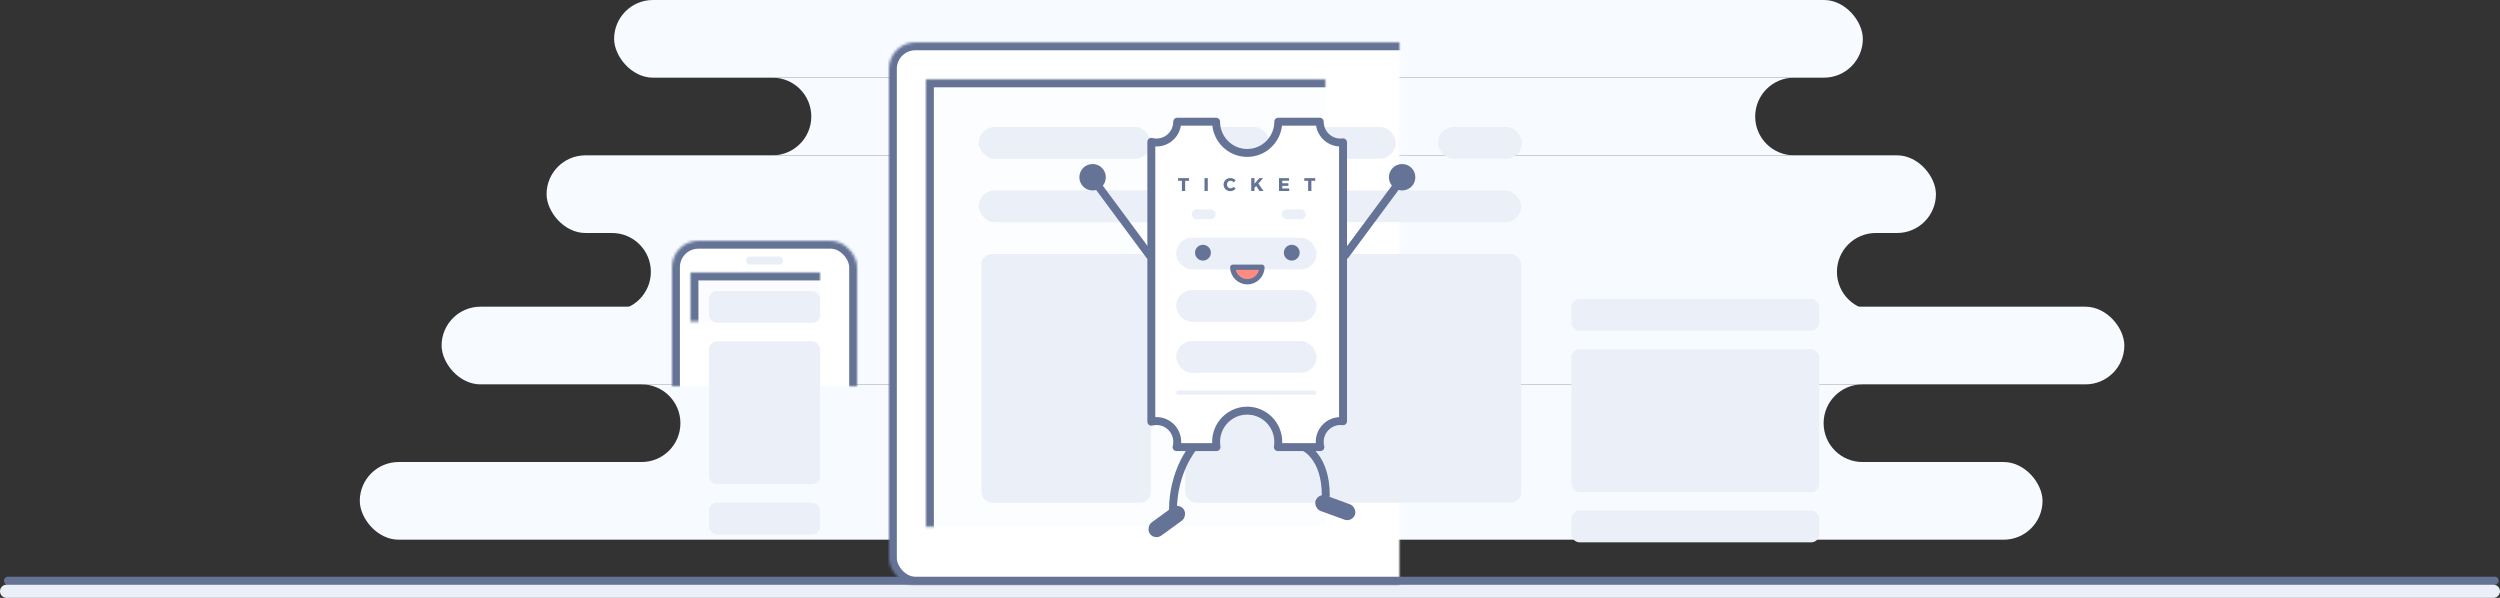 <?xml version="1.0" encoding="UTF-8"?>
<svg width="945px" height="226px" viewBox="0 0 945 226" version="1.1" xmlns="http://www.w3.org/2000/svg" xmlns:xlink="http://www.w3.org/1999/xlink">
    <rect x="0" y="0" width="945" height="226" fill="#333333" stroke="none"/>
    <!-- Generator: Sketch 40.3 (33839) - http://www.bohemiancoding.com/sketch -->
    <title>Group 27</title>
    <desc>Created with Sketch.</desc>
    <defs>
        <rect id="path-1" x="272" y="80" width="180" height="125" rx="10"></rect>
        <mask id="mask-2" maskContentUnits="userSpaceOnUse" maskUnits="objectBoundingBox" x="0" y="0" width="180" height="125" fill="white">
            <use xlink:href="#path-1"></use>
        </mask>
        <rect id="path-3" x="275" y="90" width="166" height="105.5"></rect>
        <mask id="mask-4" maskContentUnits="userSpaceOnUse" maskUnits="objectBoundingBox" x="0" y="0" width="166" height="105.5" fill="white">
            <use xlink:href="#path-3"></use>
        </mask>
        <rect id="path-5" x="0" y="75" width="70" height="130" rx="10"></rect>
        <mask id="mask-6" maskContentUnits="userSpaceOnUse" maskUnits="objectBoundingBox" x="0" y="0" width="70" height="130" fill="white">
            <use xlink:href="#path-5"></use>
        </mask>
        <rect id="path-7" x="7" y="87" width="56" height="105.5"></rect>
        <mask id="mask-8" maskContentUnits="userSpaceOnUse" maskUnits="objectBoundingBox" x="0" y="0" width="56" height="105.5" fill="white">
            <use xlink:href="#path-7"></use>
        </mask>
        <rect id="path-9" x="82" y="0" width="275" height="205" rx="10"></rect>
        <mask id="mask-10" maskContentUnits="userSpaceOnUse" maskUnits="objectBoundingBox" x="0" y="0" width="275" height="205" fill="white">
            <use xlink:href="#path-9"></use>
        </mask>
        <rect id="path-11" x="96" y="14" width="247" height="183.145"></rect>
        <mask id="mask-12" maskContentUnits="userSpaceOnUse" maskUnits="objectBoundingBox" x="0" y="0" width="247" height="183.145" fill="white">
            <use xlink:href="#path-11"></use>
        </mask>
        <rect id="path-13" x="56" y="186" width="326" height="19" rx="9.5"></rect>
        <mask id="mask-14" maskContentUnits="userSpaceOnUse" maskUnits="objectBoundingBox" x="0" y="0" width="326" height="19" fill="white">
            <use xlink:href="#path-13"></use>
        </mask>
        <rect id="path-15" x="183" y="186" width="73" height="11.855" rx="5.927"></rect>
        <mask id="mask-16" maskContentUnits="userSpaceOnUse" maskUnits="objectBoundingBox" x="0" y="0" width="73" height="11.855" fill="white">
            <use xlink:href="#path-15"></use>
        </mask>
    </defs>
    <g id="Page-1" stroke="none" stroke-width="1" fill="none" fill-rule="evenodd">
        <g id="Desktop-HD" transform="translate(-192, -374)">
            <g id="Group-27" transform="translate(192, 374)">
                <path d="M3,219.5 L943,219.5" id="Line" stroke="#657396" stroke-width="3" stroke-linecap="round" stroke-linejoin="round"></path>
                <path d="M2.5,226 L942.5,226 C943.881,226 945,224.881 945,223.5 C945,222.119 943.881,221 942.5,221 L2.5,221 C1.119,221 0,222.119 0,223.5 C0,224.881 1.119,226 2.5,226 L2.5,226 Z" id="Line" fill="#EBEFF8"></path>
                <g id="Group-25" transform="translate(136, 0)">
                    <g id="Group-10" fill="#F7FAFF">
                        <rect id="Rectangle-15" x="0" y="174.647" width="636.074" height="29.358" rx="14.679"></rect>
                        <rect id="Rectangle-15" x="30.926" y="115.932" width="636.074" height="29.358" rx="14.679"></rect>
                        <path d="M577.982,145.29 L93.621,145.29 L106.527,145.29 C114.629,145.29 121.197,151.86 121.197,159.969 C121.197,168.075 114.625,174.647 106.527,174.647 L93.621,174.647 L577.982,174.647 L568.008,174.647 C559.899,174.647 553.326,168.077 553.326,159.969 C553.326,151.862 559.903,145.29 568.008,145.29 L577.982,145.29 Z" id="Combined-Shape"></path>
                        <rect id="Rectangle-15" x="70.604" y="58.715" width="525.177" height="29.358" rx="14.679"></rect>
                        <rect id="Rectangle-15" x="96.138" y="0" width="472.016" height="29.358" rx="14.679"></rect>
                        <path d="M547.819,29.358 L147.897,29.358 L155.993,29.358 C164.099,29.358 170.671,35.928 170.671,44.036 C170.671,52.143 164.095,58.715 155.993,58.715 L147.897,58.715 L547.819,58.715 L542.14,58.715 C534.032,58.715 527.46,52.145 527.46,44.036 C527.46,35.929 534.037,29.358 542.14,29.358 L547.819,29.358 Z" id="Combined-Shape"></path>
                        <path d="M583.946,88.073 L81.406,88.073 L95.346,88.073 C103.453,88.073 110.025,94.643 110.025,102.751 C110.025,110.858 103.463,117.43 95.346,117.43 L81.406,117.43 L583.946,117.43 L573.042,117.43 C564.934,117.43 558.362,110.86 558.362,102.751 C558.362,94.644 564.933,88.073 573.042,88.073 L583.946,88.073 Z" id="Combined-Shape"></path>
                    </g>
                    <g id="Group-19" transform="translate(118, 16)">
                        <use id="Rectangle-7" stroke="#657396" mask="url(#mask-2)" stroke-width="6" fill="#FFFFFF" xlink:href="#path-1"></use>
                        <use id="Rectangle-7" stroke="#657396" mask="url(#mask-4)" stroke-width="6" fill="#FBFCFF" xlink:href="#path-3"></use>
                        <rect id="Rectangle-15" fill="#EBEFF8" x="340" y="97" width="93.65" height="12" rx="3"></rect>
                        <rect id="Rectangle-15" fill="#EBEFF8" x="340" y="116" width="93.65" height="54" rx="3"></rect>
                        <rect id="Rectangle-15" fill="#EBEFF8" x="340" y="177" width="93.65" height="12" rx="3"></rect>
                        <use id="Rectangle-7" stroke="#657396" mask="url(#mask-6)" stroke-width="6" fill="#FFFFFF" xlink:href="#path-5"></use>
                        <use id="Rectangle-7" stroke="#657396" mask="url(#mask-8)" stroke-width="6" fill="#FBFCFF" xlink:href="#path-7"></use>
                        <use id="Rectangle-7" stroke="#657396" mask="url(#mask-10)" stroke-width="6" fill="#FFFFFF" xlink:href="#path-9"></use>
                        <use id="Rectangle-7" stroke="#657396" mask="url(#mask-12)" stroke-width="6" fill="#FBFDFF" xlink:href="#path-11"></use>
                        <rect id="Rectangle-15" fill="#EBEFF8" x="116" y="32" width="65" height="12" rx="6"></rect>
                        <rect id="Rectangle-15" fill="#EBEFF8" x="14" y="94" width="42" height="12" rx="3"></rect>
                        <rect id="Rectangle-15" fill="#EBEFF8" x="14" y="113" width="42" height="54" rx="3"></rect>
                        <rect id="Rectangle-15" fill="#EBEFF8" x="14" y="174" width="42" height="12" rx="3"></rect>
                        <rect id="Rectangle-15" fill="#EBEFF8" x="116" y="56" width="205" height="12" rx="6"></rect>
                        <rect id="Rectangle-15" fill="#EBEFF8" x="117" y="80" width="64" height="94" rx="4"></rect>
                        <rect id="Rectangle-15" fill="#EBEFF8" x="194" y="80" width="127" height="94" rx="4"></rect>
                        <rect id="Rectangle-15" fill="#EBEFF8" x="194.25" y="32" width="31.682" height="12" rx="6"></rect>
                        <rect id="Rectangle-15" fill="#EBEFF8" x="241.909" y="32" width="31.682" height="12" rx="6"></rect>
                        <rect id="Rectangle-15" fill="#EBEFF8" x="289.568" y="32" width="31.682" height="12" rx="6"></rect>
                        <use id="Rectangle-7" stroke="#657396" mask="url(#mask-14)" stroke-width="6" stroke-linecap="round" stroke-linejoin="round" fill="#FFFFFF" xlink:href="#path-13"></use>
                        <use id="Rectangle-7" stroke="#657396" mask="url(#mask-16)" stroke-width="6" fill="#FFFFFF" xlink:href="#path-15"></use>
                        <path d="M29.5,82.5 L40.5,82.5" id="Line" stroke="#EAEEF7" stroke-width="3" stroke-linecap="round"></path>
                    </g>
                    <g id="Group-18" transform="translate(272, 46)">
                        <path d="M42.906,123.289 C42.906,123.289 35.387,132.244 35.387,146.914" id="Path-111" stroke="#657396" stroke-width="3" stroke-linecap="round"></path>
                        <rect id="Rectangle-51" fill="#657396" transform="translate(33.039, 151.136) rotate(54) translate(-33.039, -151.136) " x="29.951" y="143.245" width="6.175" height="15.78" rx="3.087"></rect>
                        <path d="M93.147,123 C93.147,123 85,126.556 85,141.226" id="Path-111" stroke="#657396" stroke-width="3" stroke-linecap="round" transform="translate(89.074, 132.113) scale(-1, 1) translate(-89.074, -132.113) "></path>
                        <rect id="Rectangle-51" fill="#657396" transform="translate(96.741, 145.886) scale(-1, 1) rotate(70) translate(-96.741, -145.886) " x="93.654" y="137.996" width="6.175" height="15.78" rx="3.087"></rect>
                        <g id="Group-17">
                            <g id="Group-12" transform="translate(27, 0)">
                                <g id="Group-11">
                                    <path d="M9.993,4.26325641e-14 L24.683,4.26325641e-14 C24.683,6.521 29.944,11.808 36.434,11.808 C42.924,11.808 48.185,6.521 48.185,5.68434189e-14 L63.854,4.26325641e-14 C63.854,4.348 67.361,7.872 71.688,7.872 C72.02,7.872 72.347,7.851 72.668,7.811 L72.668,113.221 C72.347,113.181 72.02,113.16 71.688,113.16 C67.361,113.16 63.854,116.684 63.854,121.032 C63.854,121.712 63.94,122.371 64.101,123 L48.023,123 C48.13,122.36 48.185,121.703 48.185,121.032 C48.185,114.511 42.924,109.224 36.434,109.224 C29.944,109.224 24.683,114.511 24.683,121.032 C24.683,121.703 24.738,122.36 24.845,123 L9.746,123 C9.908,122.371 9.993,121.712 9.993,121.032 C9.993,116.684 6.486,113.16 2.159,113.16 C1.483,113.16 0.826,113.246 0.2,113.408 L0.2,7.624 C0.826,7.786 1.483,7.872 2.159,7.872 C6.486,7.872 9.993,4.348 9.993,2.08721929e-13 Z" id="Combined-Shape" stroke="#657396" stroke-width="3" stroke-linejoin="round" fill="#FFFFFF"></path>
                                    <rect id="Rectangle-46" fill="#EBEFF8" x="9.591" y="101.609" width="53.047" height="1.604" rx="0.802"></rect>
                                    <path d="M14.451,22.332 L14.451,21.331 L10.309,21.331 L10.309,22.332 L11.756,22.332 L11.756,26.204 L12.989,26.204 L12.989,22.332 L14.451,22.332 Z M21.539,26.204 L21.539,21.338 L20.306,21.338 L20.306,26.204 L21.539,26.204 Z M30.109,21.296 C28.634,21.296 27.519,22.353 27.519,23.757 C27.519,25.182 28.606,26.26 30.068,26.26 C30.781,26.26 31.55,25.905 32.07,25.37 L31.349,24.605 C31.01,24.953 30.539,25.175 30.13,25.175 C29.361,25.175 28.779,24.557 28.779,23.743 C28.779,22.944 29.361,22.332 30.13,22.332 C30.56,22.332 31.031,22.575 31.349,22.965 L32.063,22.116 C31.578,21.616 30.83,21.296 30.109,21.296 L30.109,21.296 Z M41.118,26.204 L42.593,26.204 L40.675,23.354 L42.476,21.338 L41.049,21.338 L39.192,23.444 L39.192,21.338 L37.959,21.338 L37.959,26.204 L39.192,26.204 L39.192,25.009 L39.836,24.293 L41.118,26.204 Z M52.258,22.311 L52.258,21.338 L48.462,21.338 L48.462,26.204 L52.334,26.204 L52.334,25.231 L49.695,25.231 L49.695,24.251 L52.009,24.251 L52.009,23.277 L49.695,23.277 L49.695,22.311 L52.258,22.311 Z M62.165,22.332 L62.165,21.331 L58.023,21.331 L58.023,22.332 L59.471,22.332 L59.471,26.204 L60.704,26.204 L60.704,22.332 L62.165,22.332 Z" id="TICKET" fill="#657396"></path>
                                    <rect id="Rectangle-46" fill="#EBEFF8" x="9.591" y="43.852" width="53.047" height="12.013" rx="6.007"></rect>
                                    <rect id="Rectangle-46" fill="#EBEFF8" x="9.591" y="63.639" width="53.047" height="12.013" rx="6.007"></rect>
                                    <rect id="Rectangle-46" fill="#EBEFF8" x="9.591" y="82.891" width="53.047" height="12.013" rx="6.007"></rect>
                                </g>
                                <ellipse id="Oval-16" fill="#657396" cx="19.716" cy="49.517" rx="2.991" ry="2.989"></ellipse>
                                <rect id="Rectangle-51" fill="#EBEFF8" x="15.453" y="33.157" width="9.058" height="3.728" rx="1.864"></rect>
                                <rect id="Rectangle-51" fill="#EBEFF8" x="49.555" y="33.157" width="9.058" height="3.728" rx="1.864"></rect>
                                <path d="M53.285,52.506 C54.937,52.506 56.276,51.168 56.276,49.517 C56.276,47.867 54.937,46.528 53.285,46.528 C51.634,46.528 50.294,47.867 50.294,49.517 C50.294,51.168 51.634,52.506 53.285,52.506 Z" id="Oval-16" fill="#657396"></path>
                            </g>
                            <path d="M63.5,60.498 C66.538,60.498 69,58.046 69,55.021 C65.989,54.987 64.952,54.999 63.5,55.021 C62.023,55.027 61.284,55.019 58,55.021 C58,58.046 60.462,60.498 63.5,60.498 Z" id="Oval-15" stroke="#657396" stroke-width="2" stroke-linejoin="round" fill="#FF8C82"></path>
                            <path d="M26.5,50.5 L6.5,23.5" id="Line" stroke="#657396" stroke-width="3" stroke-linecap="round"></path>
                            <path d="M120.5,50.5 L100.5,23.5" id="Line" stroke="#657396" stroke-width="3" stroke-linecap="round" transform="translate(110.5, 37) scale(-1, 1) translate(-110.5, -37) "></path>
                            <circle id="Oval-47" fill="#657396" cx="5" cy="21" r="5"></circle>
                            <circle id="Oval-47" fill="#657396" cx="122" cy="21" r="5"></circle>
                        </g>
                    </g>
                </g>
            </g>
        </g>
    </g>
</svg>